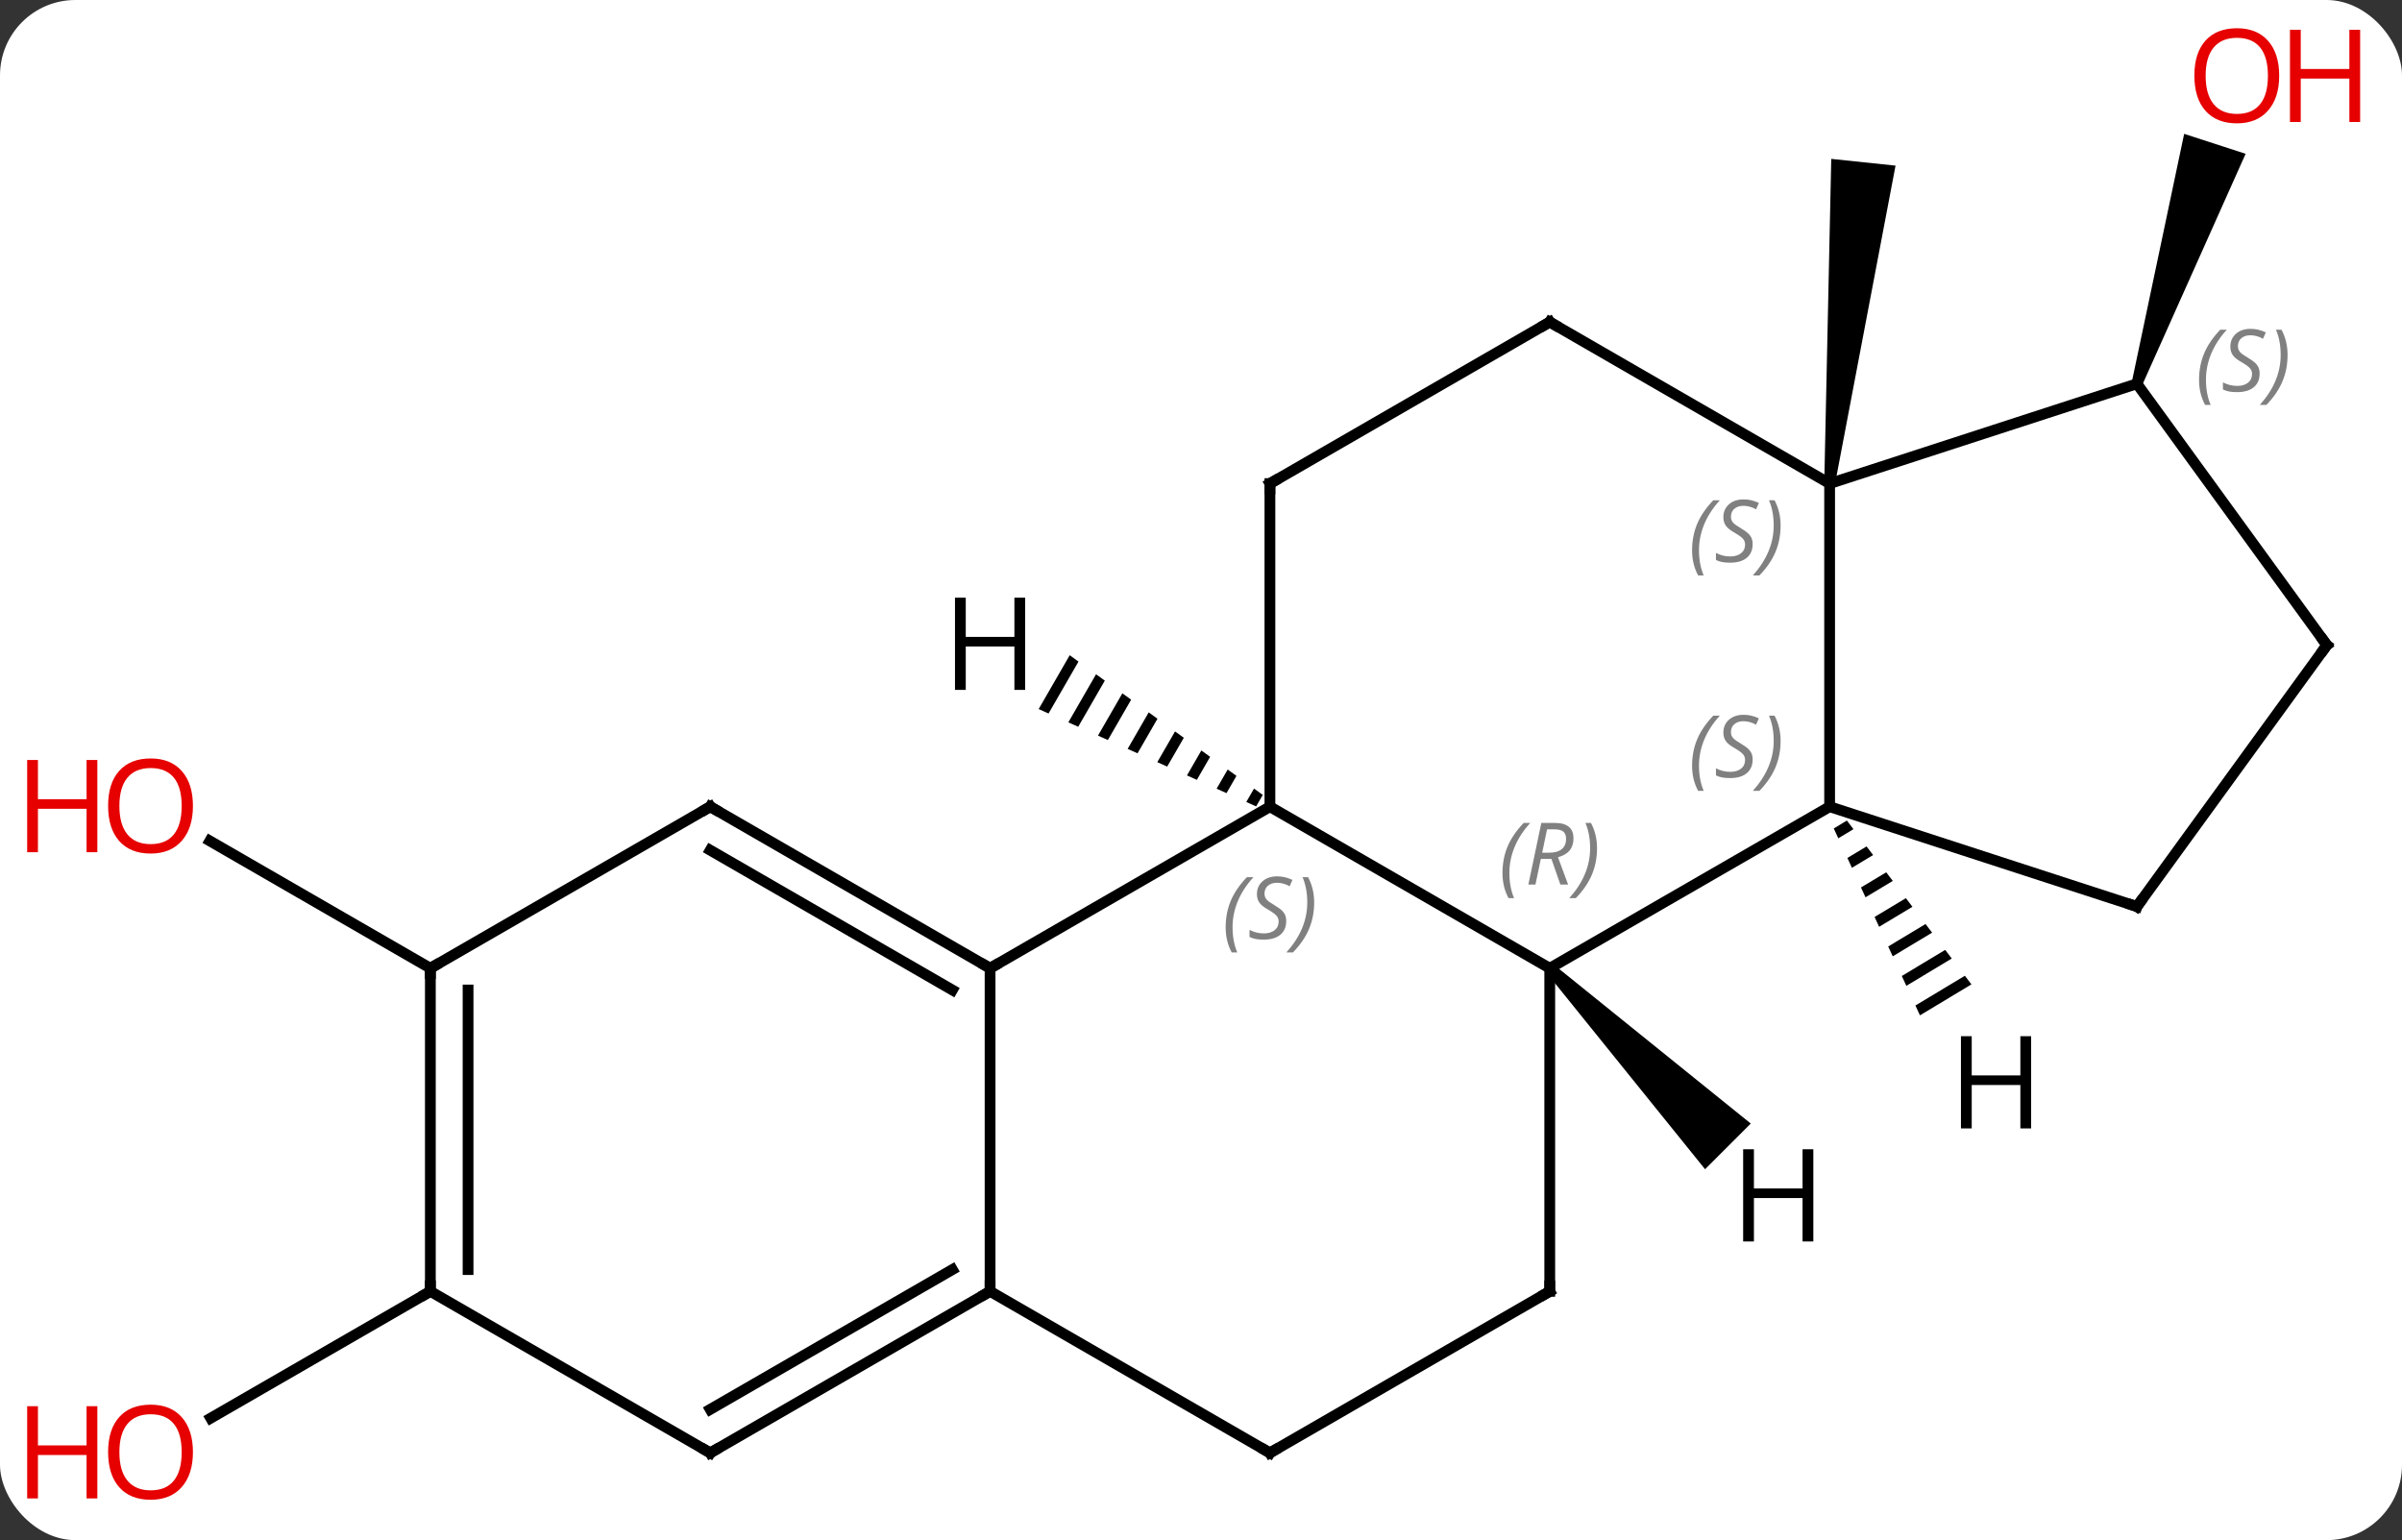 <svg width="223" viewBox="0 0 223 143" style="fill-opacity:1; color-rendering:auto; color-interpolation:auto; text-rendering:auto; stroke:black; stroke-linecap:square; stroke-miterlimit:10; shape-rendering:auto; stroke-opacity:1; fill:black; stroke-dasharray:none; font-weight:normal; stroke-width:1; font-family:'Open Sans'; font-style:normal; stroke-linejoin:miter; font-size:12; stroke-dashoffset:0; image-rendering:auto;" height="143" class="cas-substance-image" xmlns:xlink="http://www.w3.org/1999/xlink" xmlns="http://www.w3.org/2000/svg"><rect x="0" y="0" width="223" height="143" fill="#333333" stroke="none"/><svg class="cas-substance-single-component"><rect y="0" x="0" width="223" stroke="none" ry="7" rx="7" height="143" fill="white" class="cas-substance-group"/><svg y="0" x="0" width="223" viewBox="0 0 223 143" style="fill:black;" height="143" class="cas-substance-single-component-image"><svg><g><g transform="translate(115,71)" style="text-rendering:geometricPrecision; color-rendering:optimizeQuality; color-interpolation:linearRGB; stroke-linecap:butt; image-rendering:optimizeQuality;"><path style="stroke:none;" d="M55.358 -26.048 L54.364 -26.152 L55.012 -56.248 L60.98 -55.621 Z"/><line y2="18.9" y1="7.079" x2="-75.045" x1="-95.52" style="fill:none;"/><path style="stroke:none;" d="M83.867 -35.215 L82.915 -35.525 L87.776 -58.573 L93.482 -56.719 Z"/><line y2="48.9" y1="60.674" x2="-75.045" x1="-95.438" style="fill:none;"/><line y2="18.9" y1="3.9" x2="28.878" x1="2.898" style="fill:none;"/><line y2="18.9" y1="3.9" x2="-23.082" x1="2.898" style="fill:none;"/><line y2="-26.1" y1="3.9" x2="2.898" x1="2.898" style="fill:none;"/><line y2="3.9" y1="18.9" x2="54.861" x1="28.878" style="fill:none;"/><line y2="48.9" y1="18.9" x2="28.878" x1="28.878" style="fill:none;"/><line y2="48.9" y1="18.9" x2="-23.082" x1="-23.082" style="fill:none;"/><line y2="3.9" y1="18.9" x2="-49.062" x1="-23.082" style="fill:none;"/><line y2="7.941" y1="20.921" x2="-49.062" x1="-26.582" style="fill:none;"/><line y2="-41.1" y1="-26.1" x2="28.878" x1="2.898" style="fill:none;"/><line y2="-26.1" y1="3.9" x2="54.861" x1="54.861" style="fill:none;"/><line y2="13.173" y1="3.9" x2="83.391" x1="54.861" style="fill:none;"/><line y2="63.9" y1="48.9" x2="2.898" x1="28.878" style="fill:none;"/><line y2="63.9" y1="48.9" x2="2.898" x1="-23.082" style="fill:none;"/><line y2="63.9" y1="48.9" x2="-49.062" x1="-23.082" style="fill:none;"/><line y2="59.859" y1="46.879" x2="-49.062" x1="-26.582" style="fill:none;"/><line y2="18.9" y1="3.9" x2="-75.045" x1="-49.062" style="fill:none;"/><line y2="-26.1" y1="-41.1" x2="54.861" x1="28.878" style="fill:none;"/><line y2="-35.37" y1="-26.1" x2="83.391" x1="54.861" style="fill:none;"/><line y2="-11.1" y1="13.173" x2="101.025" x1="83.391" style="fill:none;"/><line y2="48.9" y1="63.9" x2="-75.045" x1="-49.062" style="fill:none;"/><line y2="48.9" y1="18.9" x2="-75.045" x1="-75.045" style="fill:none;"/><line y2="46.879" y1="20.921" x2="-71.545" x1="-71.545" style="fill:none;"/><line y2="-11.1" y1="-35.37" x2="101.025" x1="83.391" style="fill:none;"/><path style="stroke:none;" d="M-15.688 -10.163 L-18.571 -5.164 L-17.653 -4.753 L-14.873 -9.573 L-14.873 -9.573 L-15.688 -10.163 ZM-13.244 -8.394 L-15.817 -3.931 L-15.817 -3.931 L-14.899 -3.521 L-12.429 -7.805 L-12.429 -7.805 L-13.244 -8.394 ZM-10.8 -6.625 L-13.064 -2.699 L-12.146 -2.288 L-12.146 -2.288 L-9.985 -6.036 L-10.8 -6.625 ZM-8.355 -4.857 L-10.31 -1.467 L-9.392 -1.056 L-9.392 -1.056 L-7.54 -4.267 L-7.54 -4.267 L-8.355 -4.857 ZM-5.911 -3.088 L-7.557 -0.234 L-6.639 0.176 L-6.639 0.176 L-5.096 -2.499 L-5.096 -2.499 L-5.911 -3.088 ZM-3.467 -1.32 L-4.803 0.998 L-4.803 0.998 L-3.885 1.409 L-3.885 1.409 L-2.652 -0.73 L-2.652 -0.73 L-3.467 -1.32 ZM-1.023 0.449 L-2.05 2.23 L-2.05 2.23 L-1.132 2.641 L-1.132 2.641 L-0.208 1.039 L-0.208 1.039 L-1.023 0.449 ZM1.422 2.218 L0.704 3.463 L0.704 3.463 L1.621 3.873 L1.621 3.873 L2.236 2.807 L2.236 2.807 L1.422 2.218 Z"/><path style="stroke:none;" d="M28.524 19.254 L29.232 18.546 L47.54 33.32 L43.298 37.562 Z"/><path style="stroke:none;" d="M56.464 5.187 L55.245 5.92 L55.666 6.834 L57.072 5.988 L56.464 5.187 ZM58.289 7.589 L56.509 8.66 L56.93 9.573 L58.898 8.39 L58.898 8.39 L58.289 7.589 ZM60.115 9.991 L57.772 11.4 L58.193 12.313 L58.193 12.313 L60.724 10.792 L60.724 10.792 L60.115 9.991 ZM61.941 12.393 L59.036 14.14 L59.457 15.053 L59.457 15.053 L62.549 13.193 L61.941 12.393 ZM63.766 14.794 L60.299 16.88 L60.299 16.88 L60.72 17.793 L60.72 17.793 L64.375 15.595 L63.766 14.794 ZM65.592 17.196 L61.562 19.62 L61.562 19.62 L61.984 20.533 L66.2 17.997 L65.592 17.196 ZM67.417 19.598 L62.826 22.36 L62.826 22.36 L63.247 23.273 L68.026 20.399 L67.417 19.598 Z"/></g><g transform="translate(115,71)" style="fill:rgb(230,0,0); text-rendering:geometricPrecision; color-rendering:optimizeQuality; image-rendering:optimizeQuality; font-family:'Open Sans'; stroke:rgb(230,0,0); color-interpolation:linearRGB;"><path style="stroke:none;" d="M-97.088 3.83 Q-97.088 5.892 -98.127 7.072 Q-99.166 8.252 -101.009 8.252 Q-102.9 8.252 -103.931 7.088 Q-104.963 5.923 -104.963 3.814 Q-104.963 1.72 -103.931 0.572 Q-102.9 -0.577 -101.009 -0.577 Q-99.15 -0.577 -98.119 0.595 Q-97.088 1.767 -97.088 3.83 ZM-103.916 3.83 Q-103.916 5.564 -103.173 6.47 Q-102.431 7.377 -101.009 7.377 Q-99.588 7.377 -98.861 6.478 Q-98.134 5.58 -98.134 3.83 Q-98.134 2.095 -98.861 1.205 Q-99.588 0.314 -101.009 0.314 Q-102.431 0.314 -103.173 1.212 Q-103.916 2.111 -103.916 3.83 Z"/><path style="stroke:none;" d="M-105.963 8.127 L-106.963 8.127 L-106.963 4.095 L-111.478 4.095 L-111.478 8.127 L-112.478 8.127 L-112.478 -0.436 L-111.478 -0.436 L-111.478 3.205 L-106.963 3.205 L-106.963 -0.436 L-105.963 -0.436 L-105.963 8.127 Z"/><path style="stroke:none;" d="M96.599 -63.97 Q96.599 -61.908 95.559 -60.728 Q94.52 -59.548 92.677 -59.548 Q90.786 -59.548 89.755 -60.712 Q88.724 -61.877 88.724 -63.986 Q88.724 -66.08 89.755 -67.228 Q90.786 -68.377 92.677 -68.377 Q94.536 -68.377 95.567 -67.205 Q96.599 -66.033 96.599 -63.97 ZM89.77 -63.97 Q89.77 -62.236 90.513 -61.33 Q91.255 -60.423 92.677 -60.423 Q94.099 -60.423 94.825 -61.322 Q95.552 -62.22 95.552 -63.97 Q95.552 -65.705 94.825 -66.595 Q94.099 -67.486 92.677 -67.486 Q91.255 -67.486 90.513 -66.588 Q89.77 -65.689 89.77 -63.97 Z"/><path style="stroke:none;" d="M104.114 -59.673 L103.114 -59.673 L103.114 -63.705 L98.599 -63.705 L98.599 -59.673 L97.599 -59.673 L97.599 -68.236 L98.599 -68.236 L98.599 -64.595 L103.114 -64.595 L103.114 -68.236 L104.114 -68.236 L104.114 -59.673 Z"/><path style="stroke:none;" d="M-97.088 63.83 Q-97.088 65.892 -98.127 67.072 Q-99.166 68.252 -101.009 68.252 Q-102.9 68.252 -103.931 67.088 Q-104.963 65.923 -104.963 63.814 Q-104.963 61.72 -103.931 60.572 Q-102.9 59.423 -101.009 59.423 Q-99.15 59.423 -98.119 60.595 Q-97.088 61.767 -97.088 63.83 ZM-103.916 63.83 Q-103.916 65.564 -103.173 66.47 Q-102.431 67.377 -101.009 67.377 Q-99.588 67.377 -98.861 66.478 Q-98.134 65.58 -98.134 63.83 Q-98.134 62.095 -98.861 61.205 Q-99.588 60.314 -101.009 60.314 Q-102.431 60.314 -103.173 61.212 Q-103.916 62.111 -103.916 63.83 Z"/><path style="stroke:none;" d="M-105.963 68.127 L-106.963 68.127 L-106.963 64.095 L-111.478 64.095 L-111.478 68.127 L-112.478 68.127 L-112.478 59.564 L-111.478 59.564 L-111.478 63.205 L-106.963 63.205 L-106.963 59.564 L-105.963 59.564 L-105.963 68.127 Z"/></g><g transform="translate(115,71)" style="font-size:8.4px; fill:gray; text-rendering:geometricPrecision; image-rendering:optimizeQuality; color-rendering:optimizeQuality; font-family:'Open Sans'; font-style:italic; stroke:gray; color-interpolation:linearRGB;"><path style="stroke:none;" d="M-1.21 15.103 Q-1.21 13.775 -0.742 12.65 Q-0.273 11.525 0.758 10.447 L1.368 10.447 Q0.399 11.509 -0.086 12.681 Q-0.57 13.853 -0.57 15.088 Q-0.57 16.416 -0.132 17.431 L-0.648 17.431 Q-1.21 16.4 -1.21 15.103 ZM4.412 14.509 Q4.412 15.338 3.865 15.791 Q3.318 16.244 2.318 16.244 Q1.912 16.244 1.599 16.189 Q1.287 16.134 1.006 15.994 L1.006 15.338 Q1.631 15.666 2.334 15.666 Q2.959 15.666 3.334 15.369 Q3.709 15.072 3.709 14.556 Q3.709 14.244 3.506 14.017 Q3.303 13.791 2.74 13.463 Q2.146 13.134 1.92 12.806 Q1.693 12.478 1.693 12.025 Q1.693 11.291 2.209 10.83 Q2.724 10.369 3.568 10.369 Q3.943 10.369 4.279 10.447 Q4.615 10.525 4.99 10.697 L4.724 11.291 Q4.474 11.134 4.154 11.048 Q3.834 10.963 3.568 10.963 Q3.037 10.963 2.717 11.236 Q2.396 11.509 2.396 11.978 Q2.396 12.181 2.467 12.33 Q2.537 12.478 2.678 12.611 Q2.818 12.744 3.24 12.994 Q3.803 13.338 4.006 13.533 Q4.209 13.728 4.311 13.963 Q4.412 14.197 4.412 14.509 ZM7.006 12.791 Q7.006 14.119 6.53 15.252 Q6.053 16.384 5.038 17.431 L4.428 17.431 Q6.366 15.275 6.366 12.791 Q6.366 11.463 5.928 10.447 L6.444 10.447 Q7.006 11.509 7.006 12.791 Z"/><path style="stroke:none;" d="M24.49 10.064 Q24.49 8.736 24.958 7.611 Q25.427 6.486 26.458 5.408 L27.068 5.408 Q26.099 6.47 25.615 7.642 Q25.13 8.814 25.13 10.048 Q25.13 11.377 25.568 12.392 L25.052 12.392 Q24.49 11.361 24.49 10.064 ZM28.05 8.752 L27.55 11.127 L26.893 11.127 L28.096 5.408 L29.346 5.408 Q31.081 5.408 31.081 6.845 Q31.081 8.205 29.643 8.595 L30.581 11.127 L29.862 11.127 L29.034 8.752 L28.05 8.752 ZM28.628 6.002 Q28.237 7.923 28.175 8.173 L28.831 8.173 Q29.581 8.173 29.987 7.845 Q30.393 7.517 30.393 6.892 Q30.393 6.423 30.136 6.213 Q29.878 6.002 29.284 6.002 L28.628 6.002 ZM33.267 7.752 Q33.267 9.08 32.79 10.213 Q32.314 11.345 31.298 12.392 L30.689 12.392 Q32.626 10.236 32.626 7.752 Q32.626 6.423 32.189 5.408 L32.704 5.408 Q33.267 6.47 33.267 7.752 Z"/></g><g transform="translate(115,71)" style="stroke-linecap:butt; font-size:8.4px; text-rendering:geometricPrecision; image-rendering:optimizeQuality; color-rendering:optimizeQuality; font-family:'Open Sans'; font-style:italic; color-interpolation:linearRGB; stroke-miterlimit:5;"><path style="fill:none;" d="M-23.515 18.65 L-23.082 18.9 L-22.649 18.65"/><path style="fill:none;" d="M2.898 -25.6 L2.898 -26.1 L3.331 -26.35"/><path style="fill:gray; stroke:none;" d="M42.092 0.103 Q42.092 -1.225 42.561 -2.35 Q43.03 -3.475 44.061 -4.553 L44.67 -4.553 Q43.702 -3.491 43.217 -2.319 Q42.733 -1.147 42.733 0.087 Q42.733 1.415 43.17 2.431 L42.655 2.431 Q42.092 1.4 42.092 0.103 ZM47.715 -0.491 Q47.715 0.337 47.168 0.79 Q46.621 1.244 45.621 1.244 Q45.215 1.244 44.902 1.189 Q44.59 1.134 44.309 0.994 L44.309 0.337 Q44.934 0.665 45.637 0.665 Q46.262 0.665 46.637 0.369 Q47.012 0.072 47.012 -0.444 Q47.012 -0.756 46.809 -0.983 Q46.605 -1.21 46.043 -1.538 Q45.449 -1.866 45.223 -2.194 Q44.996 -2.522 44.996 -2.975 Q44.996 -3.709 45.512 -4.17 Q46.027 -4.631 46.871 -4.631 Q47.246 -4.631 47.582 -4.553 Q47.918 -4.475 48.293 -4.303 L48.027 -3.709 Q47.777 -3.866 47.457 -3.952 Q47.137 -4.038 46.871 -4.038 Q46.34 -4.038 46.02 -3.764 Q45.699 -3.491 45.699 -3.022 Q45.699 -2.819 45.77 -2.671 Q45.84 -2.522 45.98 -2.389 Q46.121 -2.256 46.543 -2.006 Q47.105 -1.663 47.309 -1.467 Q47.512 -1.272 47.613 -1.038 Q47.715 -0.803 47.715 -0.491 ZM50.309 -2.209 Q50.309 -0.881 49.833 0.251 Q49.356 1.384 48.341 2.431 L47.731 2.431 Q49.669 0.275 49.669 -2.209 Q49.669 -3.538 49.231 -4.553 L49.747 -4.553 Q50.309 -3.491 50.309 -2.209 Z"/><path style="fill:none;" d="M28.878 48.4 L28.878 48.9 L28.445 49.15"/><path style="fill:none;" d="M-23.515 49.15 L-23.082 48.9 L-23.082 48.4"/><path style="fill:none;" d="M-48.629 4.15 L-49.062 3.9 L-49.495 4.15"/><path style="fill:none;" d="M28.445 -40.85 L28.878 -41.1 L29.311 -40.85"/><path style="fill:gray; stroke:none;" d="M42.092 -19.897 Q42.092 -21.225 42.561 -22.35 Q43.03 -23.475 44.061 -24.553 L44.67 -24.553 Q43.702 -23.491 43.217 -22.319 Q42.733 -21.147 42.733 -19.912 Q42.733 -18.584 43.17 -17.569 L42.655 -17.569 Q42.092 -18.6 42.092 -19.897 ZM47.715 -20.491 Q47.715 -19.662 47.168 -19.209 Q46.621 -18.756 45.621 -18.756 Q45.215 -18.756 44.902 -18.811 Q44.59 -18.866 44.309 -19.006 L44.309 -19.662 Q44.934 -19.334 45.637 -19.334 Q46.262 -19.334 46.637 -19.631 Q47.012 -19.928 47.012 -20.444 Q47.012 -20.756 46.809 -20.983 Q46.605 -21.209 46.043 -21.537 Q45.449 -21.866 45.223 -22.194 Q44.996 -22.522 44.996 -22.975 Q44.996 -23.709 45.512 -24.17 Q46.027 -24.631 46.871 -24.631 Q47.246 -24.631 47.582 -24.553 Q47.918 -24.475 48.293 -24.303 L48.027 -23.709 Q47.777 -23.866 47.457 -23.951 Q47.137 -24.037 46.871 -24.037 Q46.34 -24.037 46.02 -23.764 Q45.699 -23.491 45.699 -23.022 Q45.699 -22.819 45.77 -22.67 Q45.84 -22.522 45.98 -22.389 Q46.121 -22.256 46.543 -22.006 Q47.105 -21.662 47.309 -21.467 Q47.512 -21.272 47.613 -21.037 Q47.715 -20.803 47.715 -20.491 ZM50.309 -22.209 Q50.309 -20.881 49.833 -19.748 Q49.356 -18.616 48.341 -17.569 L47.731 -17.569 Q49.669 -19.725 49.669 -22.209 Q49.669 -23.537 49.231 -24.553 L49.747 -24.553 Q50.309 -23.491 50.309 -22.209 Z"/><path style="fill:none;" d="M82.915 13.018 L83.391 13.173 L83.685 12.768"/><path style="fill:none;" d="M3.331 63.65 L2.898 63.9 L2.465 63.65"/><path style="fill:none;" d="M-48.629 63.65 L-49.062 63.9 L-49.495 63.65"/><path style="fill:none;" d="M-75.045 19.4 L-75.045 18.9 L-74.612 18.65"/><path style="fill:gray; stroke:none;" d="M89.159 -35.731 Q89.159 -37.059 89.628 -38.184 Q90.097 -39.309 91.128 -40.388 L91.737 -40.388 Q90.769 -39.325 90.284 -38.153 Q89.8 -36.981 89.8 -35.747 Q89.8 -34.419 90.237 -33.403 L89.722 -33.403 Q89.159 -34.434 89.159 -35.731 ZM94.782 -36.325 Q94.782 -35.497 94.235 -35.044 Q93.688 -34.591 92.688 -34.591 Q92.282 -34.591 91.969 -34.645 Q91.657 -34.7 91.376 -34.841 L91.376 -35.497 Q92.001 -35.169 92.704 -35.169 Q93.329 -35.169 93.704 -35.466 Q94.079 -35.763 94.079 -36.278 Q94.079 -36.591 93.876 -36.817 Q93.672 -37.044 93.11 -37.372 Q92.516 -37.7 92.29 -38.028 Q92.063 -38.356 92.063 -38.809 Q92.063 -39.544 92.579 -40.005 Q93.094 -40.466 93.938 -40.466 Q94.313 -40.466 94.649 -40.388 Q94.985 -40.309 95.36 -40.138 L95.094 -39.544 Q94.844 -39.7 94.524 -39.786 Q94.204 -39.872 93.938 -39.872 Q93.407 -39.872 93.087 -39.599 Q92.766 -39.325 92.766 -38.856 Q92.766 -38.653 92.837 -38.505 Q92.907 -38.356 93.047 -38.224 Q93.188 -38.091 93.61 -37.841 Q94.172 -37.497 94.376 -37.302 Q94.579 -37.106 94.68 -36.872 Q94.782 -36.638 94.782 -36.325 ZM97.376 -38.044 Q97.376 -36.716 96.9 -35.583 Q96.423 -34.45 95.408 -33.403 L94.798 -33.403 Q96.736 -35.559 96.736 -38.044 Q96.736 -39.372 96.298 -40.388 L96.814 -40.388 Q97.376 -39.325 97.376 -38.044 Z"/><path style="fill:none;" d="M100.731 -10.695 L101.025 -11.1 L100.731 -11.505"/><path style="fill:none;" d="M-75.045 48.4 L-75.045 48.9 L-75.478 49.15"/><path style="stroke:none;" d="M-19.824 -6.944 L-20.824 -6.944 L-20.824 -10.975 L-25.34 -10.975 L-25.34 -6.944 L-26.34 -6.944 L-26.34 -15.506 L-25.34 -15.506 L-25.34 -11.866 L-20.824 -11.866 L-20.824 -15.506 L-19.824 -15.506 L-19.824 -6.944 Z"/><path style="stroke:none;" d="M53.349 44.269 L52.349 44.269 L52.349 40.238 L47.833 40.238 L47.833 44.269 L46.833 44.269 L46.833 35.707 L47.833 35.707 L47.833 39.347 L52.349 39.347 L52.349 35.707 L53.349 35.707 L53.349 44.269 Z"/><path style="stroke:none;" d="M73.569 33.772 L72.569 33.772 L72.569 29.741 L68.053 29.741 L68.053 33.772 L67.053 33.772 L67.053 25.21 L68.053 25.21 L68.053 28.85 L72.569 28.85 L72.569 25.21 L73.569 25.21 L73.569 33.772 Z"/></g></g></svg></svg></svg></svg>